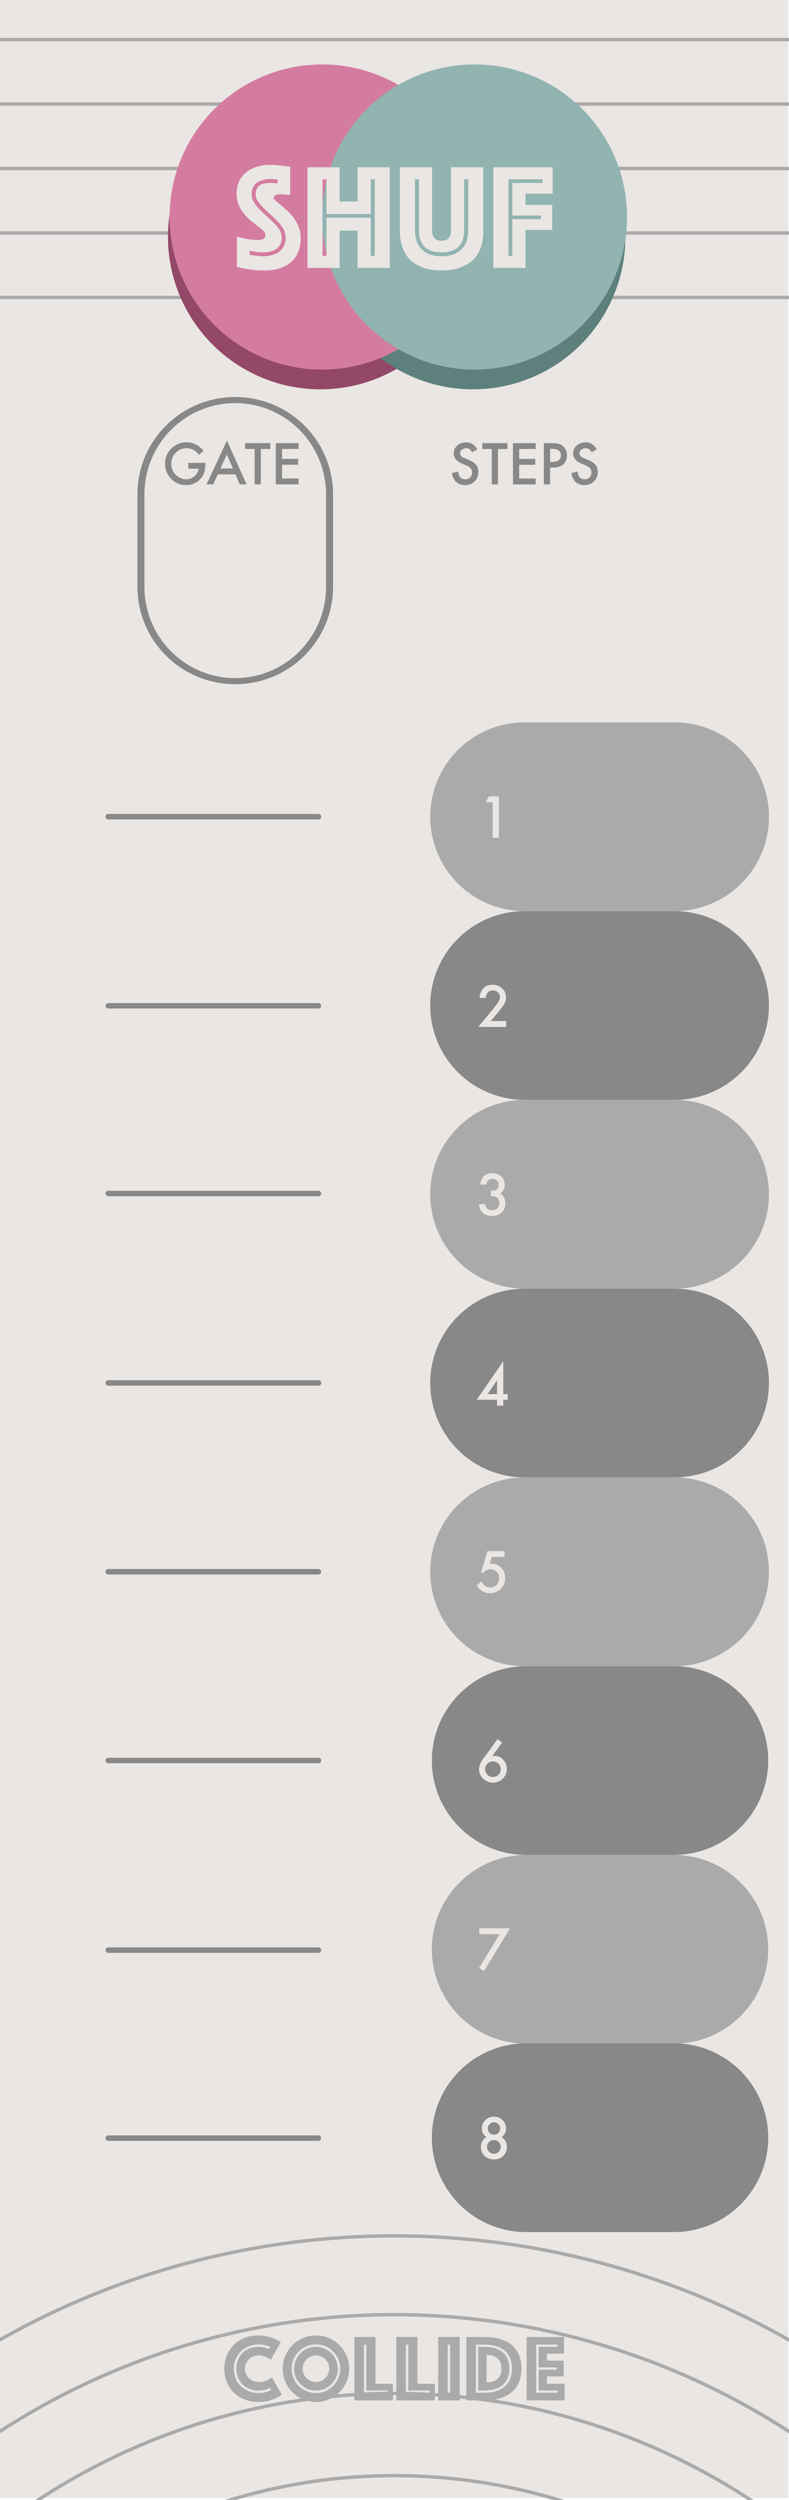 <?xml version="1.0" encoding="UTF-8" standalone="no"?>
<!DOCTYPE svg PUBLIC "-//W3C//DTD SVG 1.1//EN" "http://www.w3.org/Graphics/SVG/1.1/DTD/svg11.dtd">
<svg width="100%" height="100%" viewBox="0 0 120 380" version="1.1" xmlns="http://www.w3.org/2000/svg" xmlns:xlink="http://www.w3.org/1999/xlink" xml:space="preserve" xmlns:serif="http://www.serif.com/" style="fill-rule:evenodd;clip-rule:evenodd;stroke-linecap:round;stroke-linejoin:round;stroke-miterlimit:1.5;">
    <g id="background">
        <g transform="matrix(0.25,0,0,0.25,-1.19228e-14,0)">
            <rect x="0" y="0" width="479.528" height="1518.9" style="fill:rgb(234,230,227);"/>
        </g>
        <g transform="matrix(0.25,0,0,0.25,-1.25594e-15,-1.98)">
            <path d="M0,32L479.528,32" style="fill:none;stroke:rgb(170,170,170);stroke-width:2.08px;"/>
            <g transform="matrix(1,0,0,1,0,39.193)">
                <path d="M0,32L479.528,32" style="fill:none;stroke:rgb(170,170,170);stroke-width:2.08px;"/>
            </g>
            <g transform="matrix(1,0,0,1,0,78.386)">
                <path d="M0,32L479.528,32" style="fill:none;stroke:rgb(170,170,170);stroke-width:2.08px;"/>
            </g>
            <g transform="matrix(1,0,0,1,0,117.579)">
                <path d="M0,32L479.528,32" style="fill:none;stroke:rgb(170,170,170);stroke-width:2.08px;"/>
            </g>
            <g transform="matrix(1,0,0,1,0,156.773)">
                <path d="M0,32L479.528,32" style="fill:none;stroke:rgb(170,170,170);stroke-width:2.08px;"/>
            </g>
        </g>
        <g transform="matrix(0.25,0,0,0.25,39.044,86.091)">
            <g transform="matrix(0.869,0,0,0.869,241.926,574.305)">
                <circle cx="-182" cy="1072" r="397" style="fill:none;stroke:rgb(170,170,170);stroke-width:2.4px;"/>
            </g>
            <g transform="matrix(0.995,0,0,0.995,264.848,439.293)">
                <circle cx="-182" cy="1072" r="397" style="fill:none;stroke:rgb(170,170,170);stroke-width:2.09px;"/>
            </g>
            <g transform="matrix(1.111,0,0,1.111,285.935,313.087)">
                <circle cx="-182" cy="1072" r="397" style="fill:none;stroke:rgb(170,170,170);stroke-width:1.88px;"/>
            </g>
            <g transform="matrix(1.227,0,0,1.227,307.023,186.88)">
                <circle cx="-182" cy="1072" r="397" style="fill:none;stroke:rgb(170,170,170);stroke-width:1.7px;"/>
            </g>
        </g>
        <g transform="matrix(0.25,0,0,0.25,0.641,-13.754)">
            <g transform="matrix(1,0,0,1,-1,8)">
                <g transform="matrix(1,0,0,1,6.206,-24.898)">
                    <circle cx="187.171" cy="215.865" r="92.774" style="fill:rgb(147,72,103);"/>
                </g>
                <g transform="matrix(1,0,0,1,98.98,-24.898)">
                    <circle cx="187.171" cy="215.865" r="92.774" style="fill:rgb(93,128,125);"/>
                </g>
            </g>
            <g transform="matrix(1,0,0,1,0,-4)">
                <g transform="matrix(1,0,0,1,6.206,-24.898)">
                    <circle cx="187.171" cy="215.865" r="92.774" style="fill:rgb(212,124,160);"/>
                </g>
                <g transform="matrix(1,0,0,1,98.98,-24.898)">
                    <circle cx="187.171" cy="215.865" r="92.774" style="fill:rgb(145,180,177);"/>
                </g>
            </g>
        </g>
        <g transform="matrix(0.289,0,0,0.289,11.123,62.354)">
            <g transform="matrix(50,0,0,50,78.576,1046.78)">
                <path d="M0.146,-0.333C0.146,-0.365 0.152,-0.395 0.163,-0.423C0.173,-0.451 0.189,-0.475 0.209,-0.496C0.229,-0.517 0.253,-0.533 0.282,-0.545C0.311,-0.557 0.343,-0.563 0.378,-0.563C0.395,-0.563 0.411,-0.562 0.425,-0.56C0.438,-0.557 0.45,-0.554 0.459,-0.551C0.47,-0.548 0.48,-0.544 0.488,-0.539L0.502,-0.563C0.491,-0.568 0.48,-0.572 0.468,-0.576C0.457,-0.579 0.444,-0.582 0.429,-0.585C0.414,-0.588 0.397,-0.589 0.378,-0.589C0.344,-0.589 0.312,-0.583 0.281,-0.571C0.25,-0.559 0.222,-0.542 0.199,-0.52C0.175,-0.497 0.156,-0.47 0.142,-0.439C0.127,-0.407 0.12,-0.372 0.12,-0.333C0.12,-0.294 0.127,-0.258 0.141,-0.227C0.154,-0.196 0.173,-0.169 0.197,-0.147C0.221,-0.124 0.249,-0.107 0.281,-0.095C0.313,-0.083 0.347,-0.077 0.383,-0.077C0.403,-0.077 0.421,-0.079 0.437,-0.082C0.453,-0.085 0.467,-0.089 0.478,-0.093C0.491,-0.098 0.502,-0.103 0.512,-0.109L0.498,-0.133C0.489,-0.127 0.479,-0.122 0.468,-0.118C0.458,-0.114 0.446,-0.111 0.432,-0.108C0.418,-0.105 0.402,-0.103 0.383,-0.103C0.346,-0.103 0.313,-0.109 0.284,-0.121C0.255,-0.133 0.23,-0.149 0.21,-0.17C0.189,-0.191 0.173,-0.215 0.163,-0.243C0.152,-0.271 0.146,-0.301 0.146,-0.333ZM0.02,-0.333C0.02,-0.386 0.029,-0.435 0.048,-0.478C0.067,-0.521 0.092,-0.557 0.124,-0.588C0.156,-0.619 0.193,-0.642 0.236,-0.659C0.279,-0.675 0.324,-0.683 0.372,-0.683C0.41,-0.683 0.444,-0.679 0.474,-0.672C0.503,-0.665 0.529,-0.656 0.55,-0.647C0.575,-0.636 0.596,-0.625 0.614,-0.612L0.509,-0.427C0.498,-0.435 0.487,-0.443 0.474,-0.45C0.463,-0.455 0.449,-0.46 0.434,-0.466C0.418,-0.471 0.4,-0.473 0.38,-0.473C0.359,-0.473 0.34,-0.469 0.323,-0.462C0.306,-0.455 0.291,-0.445 0.278,-0.432C0.265,-0.419 0.254,-0.405 0.247,-0.388C0.24,-0.371 0.236,-0.352 0.236,-0.333C0.236,-0.314 0.24,-0.296 0.248,-0.279C0.255,-0.262 0.266,-0.247 0.279,-0.234C0.292,-0.221 0.308,-0.211 0.326,-0.204C0.344,-0.197 0.364,-0.193 0.385,-0.193C0.406,-0.193 0.425,-0.196 0.442,-0.201C0.459,-0.206 0.473,-0.212 0.484,-0.219C0.497,-0.226 0.509,-0.235 0.519,-0.245L0.624,-0.06C0.606,-0.045 0.585,-0.032 0.56,-0.021C0.539,-0.012 0.513,-0.003 0.483,0.005C0.453,0.013 0.419,0.017 0.38,0.017C0.328,0.017 0.28,0.009 0.236,-0.009C0.192,-0.026 0.154,-0.049 0.122,-0.08C0.09,-0.111 0.065,-0.148 0.047,-0.191C0.029,-0.234 0.02,-0.281 0.02,-0.333Z" style="fill:rgb(170,170,170);fill-rule:nonzero;"/>
            </g>
            <g transform="matrix(50,0,0,50,109.276,1046.78)">
                <path d="M0.02,-0.333C0.02,-0.381 0.029,-0.426 0.048,-0.469C0.066,-0.512 0.091,-0.549 0.123,-0.581C0.154,-0.612 0.191,-0.637 0.234,-0.656C0.277,-0.674 0.322,-0.683 0.37,-0.683C0.418,-0.683 0.463,-0.674 0.506,-0.656C0.549,-0.637 0.586,-0.612 0.618,-0.581C0.649,-0.549 0.674,-0.512 0.693,-0.469C0.711,-0.426 0.72,-0.381 0.72,-0.333C0.72,-0.285 0.711,-0.24 0.693,-0.197C0.674,-0.154 0.649,-0.117 0.618,-0.086C0.586,-0.054 0.549,-0.029 0.506,-0.011C0.463,0.008 0.418,0.017 0.37,0.017C0.322,0.017 0.277,0.008 0.234,-0.011C0.191,-0.029 0.154,-0.054 0.123,-0.086C0.091,-0.117 0.066,-0.154 0.048,-0.197C0.029,-0.24 0.02,-0.285 0.02,-0.333ZM0.114,-0.333C0.114,-0.298 0.121,-0.265 0.134,-0.234C0.147,-0.203 0.166,-0.175 0.189,-0.152C0.212,-0.129 0.24,-0.11 0.271,-0.097C0.302,-0.084 0.335,-0.077 0.37,-0.077C0.405,-0.077 0.439,-0.084 0.47,-0.097C0.501,-0.11 0.528,-0.129 0.551,-0.152C0.574,-0.175 0.593,-0.203 0.606,-0.234C0.619,-0.265 0.626,-0.298 0.626,-0.333C0.626,-0.368 0.619,-0.401 0.606,-0.433C0.593,-0.464 0.574,-0.491 0.551,-0.514C0.528,-0.537 0.501,-0.556 0.47,-0.569C0.439,-0.582 0.405,-0.589 0.37,-0.589C0.335,-0.589 0.302,-0.582 0.271,-0.569C0.24,-0.556 0.212,-0.537 0.189,-0.514C0.166,-0.491 0.147,-0.464 0.134,-0.433C0.121,-0.401 0.114,-0.368 0.114,-0.333ZM0.23,-0.333C0.23,-0.314 0.234,-0.296 0.241,-0.279C0.248,-0.262 0.258,-0.247 0.271,-0.234C0.284,-0.221 0.299,-0.211 0.316,-0.204C0.333,-0.197 0.351,-0.193 0.37,-0.193C0.389,-0.193 0.408,-0.197 0.425,-0.204C0.442,-0.211 0.456,-0.221 0.469,-0.234C0.482,-0.247 0.492,-0.262 0.499,-0.279C0.506,-0.296 0.51,-0.314 0.51,-0.333C0.51,-0.352 0.506,-0.371 0.499,-0.388C0.492,-0.405 0.482,-0.419 0.469,-0.432C0.456,-0.445 0.442,-0.455 0.425,-0.462C0.408,-0.469 0.389,-0.473 0.37,-0.473C0.351,-0.473 0.333,-0.469 0.316,-0.462C0.299,-0.455 0.284,-0.445 0.271,-0.432C0.258,-0.419 0.248,-0.405 0.241,-0.388C0.234,-0.371 0.23,-0.352 0.23,-0.333ZM0.37,-0.103C0.338,-0.103 0.308,-0.109 0.281,-0.121C0.253,-0.133 0.229,-0.15 0.208,-0.171C0.187,-0.192 0.17,-0.216 0.158,-0.244C0.146,-0.271 0.14,-0.301 0.14,-0.333C0.14,-0.365 0.146,-0.395 0.158,-0.423C0.17,-0.45 0.187,-0.474 0.208,-0.496C0.229,-0.517 0.253,-0.533 0.281,-0.545C0.308,-0.557 0.338,-0.563 0.37,-0.563C0.402,-0.563 0.432,-0.557 0.46,-0.545C0.487,-0.533 0.511,-0.517 0.533,-0.496C0.554,-0.474 0.57,-0.45 0.582,-0.423C0.594,-0.395 0.6,-0.365 0.6,-0.333C0.6,-0.301 0.594,-0.271 0.582,-0.244C0.57,-0.216 0.554,-0.192 0.533,-0.171C0.511,-0.15 0.487,-0.133 0.46,-0.121C0.432,-0.109 0.402,-0.103 0.37,-0.103Z" style="fill:rgb(170,170,170);fill-rule:nonzero;"/>
            </g>
            <g transform="matrix(50,0,0,50,146.276,1046.78)">
                <path d="M0.035,-0.667L0.257,-0.667L0.257,-0.175L0.441,-0.175L0.441,0L0.035,0L0.035,-0.667ZM0.385,-0.08L0.385,-0.104L0.161,-0.104L0.161,-0.587L0.135,-0.587L0.135,-0.08L0.385,-0.08Z" style="fill:rgb(170,170,170);fill-rule:nonzero;"/>
            </g>
            <g transform="matrix(50,0,0,50,168.326,1046.78)">
                <path d="M0.035,-0.667L0.257,-0.667L0.257,-0.175L0.441,-0.175L0.441,0L0.035,0L0.035,-0.667ZM0.385,-0.08L0.385,-0.104L0.161,-0.104L0.161,-0.587L0.135,-0.587L0.135,-0.08L0.385,-0.08Z" style="fill:rgb(170,170,170);fill-rule:nonzero;"/>
            </g>
            <g transform="matrix(50,0,0,50,190.376,1046.78)">
                <path d="M0.035,-0.667L0.261,-0.667L0.261,0L0.035,0L0.035,-0.667ZM0.161,-0.08L0.161,-0.587L0.135,-0.587L0.135,-0.08L0.161,-0.08Z" style="fill:rgb(170,170,170);fill-rule:nonzero;"/>
            </g>
            <g transform="matrix(50,0,0,50,205.176,1046.78)">
                <path d="M0.035,0L0.035,-0.667L0.22,-0.667C0.283,-0.667 0.339,-0.66 0.388,-0.646C0.437,-0.632 0.478,-0.611 0.512,-0.583C0.545,-0.555 0.571,-0.52 0.589,-0.479C0.606,-0.437 0.615,-0.389 0.615,-0.334C0.615,-0.279 0.606,-0.231 0.589,-0.19C0.571,-0.148 0.545,-0.113 0.512,-0.085C0.478,-0.057 0.437,-0.036 0.388,-0.022C0.339,-0.007 0.283,0 0.22,0L0.035,0ZM0.161,-0.104L0.161,-0.563L0.22,-0.563C0.305,-0.563 0.371,-0.544 0.418,-0.506C0.464,-0.467 0.488,-0.41 0.488,-0.334C0.488,-0.258 0.464,-0.201 0.418,-0.162C0.371,-0.123 0.305,-0.104 0.22,-0.104L0.161,-0.104ZM0.135,-0.08L0.22,-0.08C0.317,-0.08 0.391,-0.102 0.441,-0.147C0.49,-0.191 0.515,-0.253 0.515,-0.334C0.515,-0.415 0.49,-0.477 0.441,-0.521C0.391,-0.565 0.317,-0.587 0.22,-0.587L0.135,-0.587L0.135,-0.08ZM0.248,-0.19C0.298,-0.19 0.337,-0.202 0.364,-0.226C0.391,-0.249 0.405,-0.285 0.405,-0.334C0.405,-0.383 0.391,-0.419 0.364,-0.442C0.337,-0.465 0.298,-0.477 0.248,-0.477L0.248,-0.19Z" style="fill:rgb(170,170,170);fill-rule:nonzero;"/>
            </g>
            <g transform="matrix(50,0,0,50,236.926,1046.78)">
                <path d="M0.035,-0.667L0.428,-0.667L0.428,-0.492L0.248,-0.492L0.248,-0.418L0.425,-0.418L0.425,-0.252L0.248,-0.252L0.248,-0.175L0.435,-0.175L0.435,0L0.035,0L0.035,-0.667ZM0.361,-0.08L0.361,-0.104L0.161,-0.104L0.161,-0.323L0.351,-0.323L0.351,-0.347L0.161,-0.347L0.161,-0.563L0.361,-0.563L0.361,-0.587L0.135,-0.587L0.135,-0.08L0.361,-0.08Z" style="fill:rgb(170,170,170);fill-rule:nonzero;"/>
            </g>
        </g>
        <g transform="matrix(0.095,0,0,0.095,26.087,-72.141)">
            <g transform="matrix(241.379,0,0,241.379,100.602,1188)">
                <path d="M0.101,-0.087C0.11,-0.085 0.12,-0.083 0.131,-0.082C0.14,-0.081 0.15,-0.08 0.161,-0.079C0.171,-0.078 0.181,-0.077 0.192,-0.077C0.211,-0.077 0.229,-0.079 0.247,-0.084C0.264,-0.088 0.28,-0.095 0.294,-0.105C0.308,-0.115 0.319,-0.128 0.328,-0.144C0.336,-0.159 0.34,-0.178 0.34,-0.201C0.34,-0.22 0.335,-0.239 0.326,-0.256C0.316,-0.273 0.304,-0.29 0.289,-0.306C0.274,-0.322 0.258,-0.337 0.241,-0.352C0.224,-0.367 0.208,-0.382 0.193,-0.397C0.178,-0.411 0.165,-0.427 0.156,-0.442C0.146,-0.456 0.141,-0.472 0.141,-0.488C0.141,-0.512 0.149,-0.531 0.164,-0.544C0.179,-0.557 0.204,-0.563 0.238,-0.563C0.243,-0.563 0.249,-0.563 0.255,-0.563C0.26,-0.562 0.266,-0.562 0.271,-0.561C0.276,-0.56 0.282,-0.56 0.287,-0.56L0.287,-0.586C0.282,-0.586 0.277,-0.586 0.272,-0.587C0.267,-0.588 0.262,-0.588 0.257,-0.589C0.251,-0.589 0.245,-0.589 0.239,-0.589C0.203,-0.589 0.173,-0.581 0.15,-0.565C0.127,-0.548 0.115,-0.523 0.115,-0.488C0.115,-0.469 0.12,-0.452 0.13,-0.436C0.139,-0.419 0.152,-0.403 0.167,-0.388C0.182,-0.372 0.198,-0.357 0.215,-0.342C0.232,-0.327 0.247,-0.313 0.263,-0.298C0.278,-0.283 0.29,-0.267 0.3,-0.251C0.309,-0.235 0.314,-0.218 0.314,-0.201C0.314,-0.169 0.303,-0.145 0.282,-0.128C0.26,-0.111 0.23,-0.103 0.192,-0.103C0.169,-0.103 0.149,-0.105 0.13,-0.108C0.12,-0.109 0.11,-0.111 0.101,-0.113L0.101,-0.087ZM0.017,-0.207C0.032,-0.202 0.047,-0.199 0.063,-0.196C0.076,-0.193 0.092,-0.19 0.109,-0.188C0.126,-0.186 0.143,-0.185 0.16,-0.185C0.191,-0.185 0.206,-0.196 0.206,-0.219C0.206,-0.228 0.201,-0.237 0.192,-0.246C0.183,-0.255 0.171,-0.265 0.157,-0.276C0.142,-0.286 0.127,-0.299 0.111,-0.312C0.094,-0.325 0.079,-0.341 0.065,-0.358C0.05,-0.375 0.038,-0.395 0.029,-0.417C0.02,-0.438 0.015,-0.463 0.015,-0.491C0.015,-0.522 0.021,-0.55 0.032,-0.574C0.043,-0.598 0.059,-0.618 0.079,-0.634C0.099,-0.65 0.123,-0.662 0.15,-0.671C0.177,-0.679 0.205,-0.683 0.236,-0.683C0.252,-0.683 0.268,-0.682 0.284,-0.681C0.3,-0.679 0.314,-0.677 0.327,-0.676C0.342,-0.674 0.356,-0.672 0.37,-0.67L0.37,-0.483L0.334,-0.487C0.327,-0.488 0.32,-0.488 0.313,-0.488C0.309,-0.488 0.304,-0.488 0.298,-0.488C0.292,-0.487 0.286,-0.486 0.281,-0.485C0.276,-0.484 0.271,-0.481 0.267,-0.478C0.263,-0.475 0.261,-0.47 0.261,-0.464C0.261,-0.459 0.266,-0.452 0.275,-0.444C0.284,-0.436 0.295,-0.427 0.308,-0.416C0.321,-0.405 0.335,-0.393 0.351,-0.379C0.366,-0.365 0.381,-0.349 0.394,-0.331C0.407,-0.313 0.418,-0.293 0.427,-0.27C0.436,-0.247 0.44,-0.222 0.44,-0.194C0.44,-0.165 0.435,-0.137 0.426,-0.112C0.417,-0.086 0.402,-0.064 0.383,-0.045C0.363,-0.025 0.338,-0.011 0.307,0.001C0.276,0.012 0.24,0.017 0.198,0.017C0.173,0.017 0.149,0.016 0.128,0.014C0.106,0.011 0.087,0.008 0.07,0.005C0.051,0.002 0.033,-0.002 0.017,-0.007L0.017,-0.207Z" style="fill:rgb(234,230,227);fill-rule:nonzero;"/>
            </g>
            <g transform="matrix(241.379,0,0,241.379,209.223,1188)">
                <path d="M0.035,-0.667L0.248,-0.667L0.248,-0.44L0.367,-0.44L0.367,-0.667L0.581,-0.667L0.581,0L0.367,0L0.367,-0.247L0.248,-0.247L0.248,0L0.035,0L0.035,-0.667ZM0.161,-0.08L0.161,-0.333L0.455,-0.333L0.455,-0.08L0.481,-0.08L0.481,-0.587L0.455,-0.587L0.455,-0.357L0.161,-0.357L0.161,-0.587L0.135,-0.587L0.135,-0.08L0.161,-0.08Z" style="fill:rgb(234,230,227);fill-rule:nonzero;"/>
            </g>
            <g transform="matrix(241.379,0,0,241.379,357.913,1188)">
                <path d="M0.308,0.017C0.266,0.017 0.228,0.012 0.194,0.001C0.16,-0.01 0.131,-0.026 0.107,-0.047C0.083,-0.068 0.065,-0.095 0.052,-0.128C0.039,-0.161 0.032,-0.199 0.032,-0.243L0.032,-0.667L0.245,-0.667L0.245,-0.252C0.245,-0.229 0.25,-0.211 0.26,-0.199C0.269,-0.186 0.285,-0.18 0.308,-0.18C0.331,-0.18 0.347,-0.186 0.357,-0.199C0.366,-0.211 0.371,-0.229 0.371,-0.252L0.371,-0.667L0.585,-0.667L0.585,-0.243C0.585,-0.199 0.579,-0.161 0.566,-0.128C0.553,-0.095 0.534,-0.068 0.51,-0.047C0.485,-0.026 0.456,-0.01 0.422,0.001C0.388,0.012 0.35,0.017 0.308,0.017ZM0.308,-0.103C0.208,-0.103 0.158,-0.152 0.158,-0.25L0.158,-0.587L0.132,-0.587L0.132,-0.25C0.132,-0.194 0.147,-0.151 0.178,-0.122C0.208,-0.092 0.251,-0.077 0.308,-0.077C0.365,-0.077 0.408,-0.092 0.439,-0.122C0.47,-0.151 0.485,-0.194 0.485,-0.25L0.485,-0.587L0.458,-0.587L0.458,-0.25C0.458,-0.152 0.408,-0.103 0.308,-0.103Z" style="fill:rgb(234,230,227);fill-rule:nonzero;"/>
            </g>
            <g transform="matrix(241.379,0,0,241.379,506.844,1188)">
                <path d="M0.035,-0.667L0.428,-0.667L0.428,-0.492L0.248,-0.492L0.248,-0.418L0.425,-0.418L0.425,-0.252L0.248,-0.252L0.248,0L0.035,0L0.035,-0.667ZM0.161,-0.08L0.161,-0.323L0.351,-0.323L0.351,-0.347L0.161,-0.347L0.161,-0.563L0.361,-0.563L0.361,-0.587L0.135,-0.587L0.135,-0.08L0.161,-0.08Z" style="fill:rgb(234,230,227);fill-rule:nonzero;"/>
            </g>
        </g>
    </g>
    <g id="panel" transform="matrix(0.25,0,0,0.25,0.016,0)">
        <g transform="matrix(7.57526e-17,-1.237,1.296,7.93494e-17,-965.639,678.419)">
            <path d="M193.377,991.281C193.377,979.537 188.49,968.274 179.791,959.97C171.093,951.665 159.295,947 146.993,947C146.991,947 146.988,947 146.986,947C134.684,947 122.886,951.665 114.188,959.97C105.489,968.274 100.602,979.537 100.602,991.281C100.602,1013.26 100.602,1039.74 100.602,1061.72C100.602,1073.46 105.489,1084.73 114.188,1093.03C122.886,1101.34 134.684,1106 146.986,1106C146.988,1106 146.991,1106 146.993,1106C159.295,1106 171.093,1101.34 179.791,1093.03C188.49,1084.73 193.377,1073.46 193.377,1061.72C193.377,1039.74 193.377,1013.26 193.377,991.281Z" style="fill:rgb(170,170,170);"/>
        </g>
        <g transform="matrix(7.57526e-17,-1.237,1.296,7.93494e-17,-965.639,793.194)">
            <path d="M193.377,991.281C193.377,979.537 188.49,968.274 179.791,959.97C171.093,951.665 159.295,947 146.993,947C146.991,947 146.988,947 146.986,947C134.684,947 122.886,951.665 114.188,959.97C105.489,968.274 100.602,979.537 100.602,991.281C100.602,1013.26 100.602,1039.74 100.602,1061.72C100.602,1073.46 105.489,1084.73 114.188,1093.03C122.886,1101.34 134.684,1106 146.986,1106C146.988,1106 146.991,1106 146.993,1106C159.295,1106 171.093,1101.34 179.791,1093.03C188.49,1084.73 193.377,1073.46 193.377,1061.72C193.377,1039.74 193.377,1013.26 193.377,991.281Z" style="fill:rgb(136,136,136);"/>
        </g>
        <g transform="matrix(7.57526e-17,-1.237,1.296,7.93494e-17,-965.639,907.968)">
            <path d="M193.377,991.281C193.377,979.537 188.49,968.274 179.791,959.97C171.093,951.665 159.295,947 146.993,947C146.991,947 146.988,947 146.986,947C134.684,947 122.886,951.665 114.188,959.97C105.489,968.274 100.602,979.537 100.602,991.281C100.602,1013.26 100.602,1039.74 100.602,1061.72C100.602,1073.46 105.489,1084.73 114.188,1093.03C122.886,1101.34 134.684,1106 146.986,1106C146.988,1106 146.991,1106 146.993,1106C159.295,1106 171.093,1101.34 179.791,1093.03C188.49,1084.73 193.377,1073.46 193.377,1061.72C193.377,1039.74 193.377,1013.26 193.377,991.281Z" style="fill:rgb(170,170,170);"/>
        </g>
        <g transform="matrix(7.57526e-17,-1.237,1.296,7.93494e-17,-965.639,1022.74)">
            <path d="M193.377,991.281C193.377,979.537 188.49,968.274 179.791,959.97C171.093,951.665 159.295,947 146.993,947C146.991,947 146.988,947 146.986,947C134.684,947 122.886,951.665 114.188,959.97C105.489,968.274 100.602,979.537 100.602,991.281C100.602,1013.26 100.602,1039.74 100.602,1061.72C100.602,1073.46 105.489,1084.73 114.188,1093.03C122.886,1101.34 134.684,1106 146.986,1106C146.988,1106 146.991,1106 146.993,1106C159.295,1106 171.093,1101.34 179.791,1093.03C188.49,1084.73 193.377,1073.46 193.377,1061.72C193.377,1039.74 193.377,1013.26 193.377,991.281Z" style="fill:rgb(136,136,136);"/>
        </g>
        <g transform="matrix(7.57526e-17,-1.237,1.296,7.93494e-17,-965.639,1137.52)">
            <path d="M193.377,991.281C193.377,979.537 188.49,968.274 179.791,959.97C171.093,951.665 159.295,947 146.993,947C146.991,947 146.988,947 146.986,947C134.684,947 122.886,951.665 114.188,959.97C105.489,968.274 100.602,979.537 100.602,991.281C100.602,1013.26 100.602,1039.74 100.602,1061.72C100.602,1073.46 105.489,1084.73 114.188,1093.03C122.886,1101.34 134.684,1106 146.986,1106C146.988,1106 146.991,1106 146.993,1106C159.295,1106 171.093,1101.34 179.791,1093.03C188.49,1084.73 193.377,1073.46 193.377,1061.72C193.377,1039.74 193.377,1013.26 193.377,991.281Z" style="fill:rgb(170,170,170);"/>
        </g>
        <g transform="matrix(7.57526e-17,-1.237,1.287,7.88226e-17,-956.122,1252.29)">
            <path d="M193.377,991.577C193.377,979.754 188.49,968.416 179.791,960.056C171.093,951.696 159.295,947 146.993,947C146.991,947 146.988,947 146.986,947C134.684,947 122.886,951.696 114.188,960.056C105.489,968.416 100.602,979.754 100.602,991.577C100.602,1013.4 100.602,1039.6 100.602,1061.42C100.602,1073.25 105.489,1084.58 114.188,1092.94C122.886,1101.3 134.684,1106 146.986,1106C146.988,1106 146.991,1106 146.993,1106C159.295,1106 171.093,1101.3 179.791,1092.94C188.49,1084.58 193.377,1073.25 193.377,1061.42C193.377,1039.6 193.377,1013.4 193.377,991.577Z" style="fill:rgb(136,136,136);"/>
        </g>
        <g transform="matrix(7.57526e-17,-1.237,1.287,7.88226e-17,-956.122,1367.07)">
            <path d="M193.377,991.577C193.377,979.754 188.49,968.416 179.791,960.056C171.093,951.696 159.295,947 146.993,947C146.991,947 146.988,947 146.986,947C134.684,947 122.886,951.696 114.188,960.056C105.489,968.416 100.602,979.754 100.602,991.577C100.602,1013.4 100.602,1039.6 100.602,1061.42C100.602,1073.25 105.489,1084.58 114.188,1092.94C122.886,1101.3 134.684,1106 146.986,1106C146.988,1106 146.991,1106 146.993,1106C159.295,1106 171.093,1101.3 179.791,1092.94C188.49,1084.58 193.377,1073.25 193.377,1061.42C193.377,1039.6 193.377,1013.4 193.377,991.577Z" style="fill:rgb(170,170,170);"/>
        </g>
        <g transform="matrix(7.57526e-17,-1.237,1.287,7.88226e-17,-956.122,1481.6)">
            <path d="M193.377,991.577C193.377,979.754 188.49,968.416 179.791,960.056C171.093,951.696 159.295,947 146.993,947C146.991,947 146.988,947 146.986,947C134.684,947 122.886,951.696 114.188,960.056C105.489,968.416 100.602,979.754 100.602,991.577C100.602,1013.4 100.602,1039.6 100.602,1061.42C100.602,1073.25 105.489,1084.58 114.188,1092.94C122.886,1101.3 134.684,1106 146.986,1106C146.988,1106 146.991,1106 146.993,1106C159.295,1106 171.093,1101.3 179.791,1092.94C188.49,1084.58 193.377,1073.25 193.377,1061.42C193.377,1039.6 193.377,1013.4 193.377,991.577Z" style="fill:rgb(136,136,136);"/>
        </g>
        <g transform="matrix(0.175,0,0,0.175,272.449,379.118)">
            <g transform="matrix(190.725,0,0,190.725,103.823,744.432)">
                <path d="M0.271,-0.647L0.141,-0.647L0.203,-0.754L0.385,-0.754L0.385,0L0.271,0L0.271,-0.647Z" style="fill:rgb(234,230,227);fill-rule:nonzero;"/>
            </g>
        </g>
        <g transform="matrix(0.175,0,0,0.175,271.937,494.104)">
            <g transform="matrix(190.725,0,0,190.725,103.823,744.432)">
                <path d="M0.25,-0.107L0.531,-0.107L0.531,0L0.025,0L0.287,-0.317C0.312,-0.348 0.334,-0.376 0.351,-0.399C0.369,-0.422 0.382,-0.441 0.391,-0.457C0.41,-0.488 0.419,-0.515 0.419,-0.54C0.419,-0.575 0.407,-0.604 0.382,-0.628C0.357,-0.652 0.326,-0.664 0.29,-0.664C0.214,-0.664 0.17,-0.618 0.159,-0.528L0.046,-0.528C0.064,-0.687 0.144,-0.767 0.287,-0.767C0.355,-0.767 0.413,-0.745 0.459,-0.701C0.506,-0.658 0.53,-0.604 0.53,-0.539C0.53,-0.498 0.519,-0.458 0.497,-0.418C0.486,-0.398 0.47,-0.374 0.448,-0.345C0.427,-0.317 0.4,-0.284 0.368,-0.246L0.25,-0.107Z" style="fill:rgb(234,230,227);fill-rule:nonzero;"/>
            </g>
        </g>
        <g transform="matrix(0.175,0,0,0.175,271.782,608.683)">
            <g transform="matrix(190.725,0,0,190.725,103.823,744.432)">
                <path d="M0.259,-0.35L0.259,-0.447C0.307,-0.447 0.339,-0.453 0.356,-0.463C0.386,-0.482 0.4,-0.513 0.4,-0.554C0.4,-0.586 0.39,-0.613 0.368,-0.633C0.347,-0.653 0.319,-0.664 0.286,-0.664C0.254,-0.664 0.23,-0.656 0.212,-0.641C0.196,-0.625 0.183,-0.599 0.175,-0.562L0.062,-0.562C0.074,-0.632 0.098,-0.684 0.134,-0.718C0.171,-0.751 0.222,-0.767 0.287,-0.767C0.353,-0.767 0.407,-0.748 0.449,-0.708C0.49,-0.67 0.511,-0.62 0.511,-0.559C0.511,-0.49 0.484,-0.436 0.429,-0.397C0.492,-0.361 0.523,-0.301 0.523,-0.218C0.523,-0.151 0.5,-0.095 0.455,-0.052C0.409,-0.009 0.351,0.012 0.279,0.012C0.188,0.012 0.121,-0.021 0.077,-0.088C0.059,-0.116 0.047,-0.155 0.042,-0.204L0.152,-0.204C0.158,-0.168 0.172,-0.14 0.195,-0.12C0.218,-0.101 0.247,-0.091 0.284,-0.091C0.32,-0.091 0.351,-0.104 0.375,-0.128C0.399,-0.153 0.411,-0.185 0.411,-0.223C0.411,-0.274 0.393,-0.31 0.357,-0.332C0.336,-0.344 0.303,-0.35 0.259,-0.35Z" style="fill:rgb(234,230,227);fill-rule:nonzero;"/>
            </g>
        </g>
        <g transform="matrix(0.175,0,0,0.175,271.498,724.376)">
            <g transform="matrix(190.725,0,0,190.725,103.823,744.432)">
                <path d="M0.493,-0.21L0.573,-0.21L0.573,-0.107L0.493,-0.107L0.493,0L0.379,0L0.379,-0.107L0.009,-0.107L0.493,-0.81L0.493,-0.21ZM0.379,-0.21L0.379,-0.463L0.206,-0.21L0.379,-0.21Z" style="fill:rgb(234,230,227);fill-rule:nonzero;"/>
            </g>
        </g>
        <g transform="matrix(0.175,0,0,0.175,271.173,838.012)">
            <g transform="matrix(190.725,0,0,190.725,103.823,744.432)">
                <path d="M0.526,-0.647L0.293,-0.647L0.256,-0.522C0.262,-0.523 0.267,-0.524 0.272,-0.524C0.277,-0.524 0.282,-0.524 0.286,-0.524C0.359,-0.524 0.419,-0.5 0.466,-0.45C0.514,-0.401 0.537,-0.338 0.537,-0.261C0.537,-0.182 0.51,-0.116 0.457,-0.065C0.404,-0.014 0.336,0.012 0.255,0.012C0.155,0.012 0.077,-0.035 0.019,-0.128L0.105,-0.201C0.129,-0.161 0.153,-0.132 0.177,-0.116C0.201,-0.099 0.23,-0.091 0.265,-0.091C0.311,-0.091 0.349,-0.107 0.38,-0.139C0.411,-0.172 0.426,-0.212 0.426,-0.259C0.426,-0.307 0.411,-0.346 0.38,-0.377C0.35,-0.409 0.312,-0.424 0.266,-0.424C0.215,-0.424 0.17,-0.402 0.133,-0.357L0.096,-0.357L0.214,-0.754L0.526,-0.754L0.526,-0.647Z" style="fill:rgb(234,230,227);fill-rule:nonzero;"/>
            </g>
        </g>
        <g transform="matrix(0.175,0,0,0.175,271.36,953.226)">
            <g transform="matrix(190.725,0,0,190.725,103.823,744.432)">
                <path d="M0.393,-0.78L0.476,-0.718L0.296,-0.473C0.306,-0.474 0.314,-0.475 0.321,-0.476C0.328,-0.476 0.333,-0.477 0.337,-0.477C0.398,-0.477 0.451,-0.453 0.496,-0.406C0.54,-0.36 0.562,-0.304 0.562,-0.239C0.562,-0.17 0.537,-0.111 0.488,-0.062C0.439,-0.012 0.38,0.012 0.311,0.012C0.242,0.012 0.182,-0.012 0.131,-0.061C0.08,-0.109 0.055,-0.167 0.055,-0.233C0.055,-0.292 0.08,-0.356 0.129,-0.422L0.393,-0.78ZM0.451,-0.232C0.451,-0.272 0.437,-0.306 0.41,-0.333C0.382,-0.361 0.348,-0.375 0.309,-0.375C0.269,-0.375 0.235,-0.362 0.208,-0.334C0.18,-0.306 0.166,-0.273 0.166,-0.233C0.166,-0.194 0.18,-0.16 0.208,-0.133C0.235,-0.105 0.269,-0.091 0.309,-0.091C0.348,-0.091 0.382,-0.105 0.409,-0.133C0.437,-0.161 0.451,-0.194 0.451,-0.232Z" style="fill:rgb(234,230,227);fill-rule:nonzero;"/>
            </g>
        </g>
        <g transform="matrix(0.175,0,0,0.175,271.604,1067.33)">
            <g transform="matrix(190.725,0,0,190.725,103.823,744.432)">
                <path d="M0.424,-0.647L0.052,-0.647L0.052,-0.754L0.614,-0.754L0.138,0.026L0.048,-0.031L0.424,-0.647Z" style="fill:rgb(234,230,227);fill-rule:nonzero;"/>
            </g>
        </g>
        <g transform="matrix(0.175,0,0,0.175,271.913,1182.31)">
            <g transform="matrix(190.725,0,0,190.725,103.823,744.432)">
                <path d="M0.174,-0.392C0.118,-0.431 0.091,-0.484 0.091,-0.552C0.091,-0.613 0.112,-0.664 0.154,-0.705C0.196,-0.746 0.249,-0.767 0.312,-0.767C0.374,-0.767 0.426,-0.746 0.468,-0.705C0.509,-0.664 0.53,-0.613 0.53,-0.551C0.53,-0.486 0.503,-0.434 0.448,-0.393C0.478,-0.376 0.502,-0.353 0.519,-0.321C0.537,-0.29 0.545,-0.255 0.545,-0.216C0.545,-0.149 0.524,-0.094 0.48,-0.052C0.436,-0.009 0.381,0.012 0.313,0.012C0.243,0.012 0.185,-0.009 0.14,-0.052C0.095,-0.095 0.072,-0.149 0.072,-0.214C0.072,-0.299 0.106,-0.358 0.174,-0.392ZM0.198,-0.552C0.198,-0.52 0.209,-0.493 0.23,-0.471C0.253,-0.449 0.279,-0.438 0.311,-0.438C0.341,-0.438 0.368,-0.449 0.39,-0.471C0.412,-0.493 0.423,-0.52 0.423,-0.551C0.423,-0.582 0.412,-0.608 0.39,-0.63C0.368,-0.653 0.341,-0.664 0.311,-0.664C0.28,-0.664 0.253,-0.653 0.231,-0.63C0.209,-0.608 0.198,-0.582 0.198,-0.552ZM0.184,-0.218C0.184,-0.183 0.196,-0.153 0.22,-0.128C0.244,-0.104 0.274,-0.091 0.309,-0.091C0.343,-0.091 0.373,-0.104 0.397,-0.128C0.421,-0.153 0.434,-0.182 0.434,-0.217C0.434,-0.252 0.421,-0.281 0.397,-0.306C0.373,-0.33 0.343,-0.342 0.309,-0.342C0.274,-0.342 0.245,-0.33 0.22,-0.306C0.196,-0.281 0.184,-0.252 0.184,-0.218Z" style="fill:rgb(234,230,227);fill-rule:nonzero;"/>
            </g>
        </g>
        <g transform="matrix(0.153,0,0,0.153,75.018,224.575)">
            <g transform="matrix(217.318,0,0,217.318,154.069,457.049)">
                <path d="M0.478,-0.393L0.79,-0.393L0.79,-0.368C0.79,-0.311 0.783,-0.261 0.77,-0.217C0.757,-0.177 0.735,-0.139 0.704,-0.104C0.634,-0.025 0.545,0.014 0.437,0.014C0.331,0.014 0.241,-0.024 0.166,-0.1C0.09,-0.177 0.053,-0.268 0.053,-0.375C0.053,-0.485 0.091,-0.578 0.167,-0.654C0.244,-0.73 0.337,-0.769 0.447,-0.769C0.506,-0.769 0.561,-0.757 0.612,-0.732C0.661,-0.708 0.709,-0.669 0.756,-0.615L0.675,-0.538C0.613,-0.62 0.538,-0.661 0.449,-0.661C0.369,-0.661 0.302,-0.634 0.248,-0.579C0.194,-0.525 0.167,-0.457 0.167,-0.375C0.167,-0.292 0.197,-0.222 0.257,-0.168C0.314,-0.118 0.375,-0.092 0.44,-0.092C0.496,-0.092 0.547,-0.111 0.591,-0.149C0.636,-0.187 0.661,-0.233 0.666,-0.286L0.478,-0.286L0.478,-0.393Z" style="fill:rgb(136,136,136);fill-rule:nonzero;"/>
            </g>
            <g transform="matrix(217.318,0,0,217.318,329.685,457.049)">
                <path d="M0.533,-0.183L0.21,-0.183L0.126,0L0.004,0L0.377,-0.801L0.737,0L0.612,0L0.533,-0.183ZM0.487,-0.29L0.375,-0.546L0.258,-0.29L0.487,-0.29Z" style="fill:rgb(136,136,136);fill-rule:nonzero;"/>
            </g>
            <g transform="matrix(217.318,0,0,217.318,481.531,457.049)">
                <path d="M0.298,-0.647L0.298,0L0.185,0L0.185,-0.647L0.011,-0.647L0.011,-0.754L0.471,-0.754L0.471,-0.647L0.298,-0.647Z" style="fill:rgb(136,136,136);fill-rule:nonzero;"/>
            </g>
            <g transform="matrix(217.318,0,0,217.318,586.37,457.049)">
                <path d="M0.506,-0.647L0.204,-0.647L0.204,-0.466L0.498,-0.466L0.498,-0.359L0.204,-0.359L0.204,-0.107L0.506,-0.107L0.506,0L0.09,0L0.09,-0.754L0.506,-0.754L0.506,-0.647Z" style="fill:rgb(136,136,136);fill-rule:nonzero;"/>
            </g>
        </g>
        <g transform="matrix(0.153,0,0,0.153,249.542,224.591)">
            <g transform="matrix(217.318,0,0,217.318,154.069,457.049)">
                <path d="M0.517,-0.642L0.424,-0.587C0.407,-0.617 0.391,-0.636 0.375,-0.646C0.359,-0.656 0.338,-0.661 0.312,-0.661C0.28,-0.661 0.254,-0.652 0.233,-0.634C0.213,-0.617 0.202,-0.595 0.202,-0.568C0.202,-0.531 0.229,-0.501 0.284,-0.479L0.359,-0.448C0.421,-0.424 0.465,-0.393 0.494,-0.358C0.522,-0.322 0.536,-0.278 0.536,-0.227C0.536,-0.157 0.513,-0.1 0.467,-0.055C0.42,-0.009 0.362,0.014 0.293,0.014C0.228,0.014 0.174,-0.006 0.131,-0.044C0.089,-0.083 0.063,-0.138 0.053,-0.208L0.168,-0.233C0.173,-0.189 0.182,-0.159 0.195,-0.142C0.219,-0.109 0.253,-0.093 0.298,-0.093C0.333,-0.093 0.363,-0.105 0.386,-0.128C0.41,-0.152 0.421,-0.182 0.421,-0.219C0.421,-0.233 0.419,-0.247 0.415,-0.259C0.411,-0.271 0.405,-0.282 0.396,-0.293C0.388,-0.303 0.376,-0.313 0.363,-0.322C0.349,-0.33 0.333,-0.339 0.314,-0.347L0.241,-0.377C0.138,-0.421 0.086,-0.485 0.086,-0.569C0.086,-0.625 0.108,-0.673 0.151,-0.711C0.195,-0.749 0.249,-0.769 0.313,-0.769C0.4,-0.769 0.468,-0.726 0.517,-0.642Z" style="fill:rgb(136,136,136);fill-rule:nonzero;"/>
            </g>
            <g transform="matrix(217.318,0,0,217.318,283.844,457.049)">
                <path d="M0.298,-0.647L0.298,0L0.185,0L0.185,-0.647L0.011,-0.647L0.011,-0.754L0.471,-0.754L0.471,-0.647L0.298,-0.647Z" style="fill:rgb(136,136,136);fill-rule:nonzero;"/>
            </g>
            <g transform="matrix(217.318,0,0,217.318,388.683,457.049)">
                <path d="M0.506,-0.647L0.204,-0.647L0.204,-0.466L0.498,-0.466L0.498,-0.359L0.204,-0.359L0.204,-0.107L0.506,-0.107L0.506,0L0.09,0L0.09,-0.754L0.506,-0.754L0.506,-0.647Z" style="fill:rgb(136,136,136);fill-rule:nonzero;"/>
            </g>
            <g transform="matrix(217.318,0,0,217.318,511.561,457.049)">
                <path d="M0.204,-0.306L0.204,0L0.09,0L0.09,-0.754L0.219,-0.754C0.282,-0.754 0.33,-0.75 0.362,-0.741C0.395,-0.732 0.424,-0.715 0.448,-0.691C0.492,-0.649 0.513,-0.595 0.513,-0.531C0.513,-0.462 0.49,-0.407 0.444,-0.367C0.398,-0.326 0.335,-0.306 0.257,-0.306L0.204,-0.306ZM0.204,-0.412L0.247,-0.412C0.351,-0.412 0.403,-0.452 0.403,-0.532C0.403,-0.61 0.349,-0.649 0.242,-0.649L0.204,-0.649L0.204,-0.412Z" style="fill:rgb(136,136,136);fill-rule:nonzero;"/>
            </g>
            <g transform="matrix(217.318,0,0,217.318,628.921,457.049)">
                <path d="M0.517,-0.642L0.424,-0.587C0.407,-0.617 0.391,-0.636 0.375,-0.646C0.359,-0.656 0.338,-0.661 0.312,-0.661C0.28,-0.661 0.254,-0.652 0.233,-0.634C0.213,-0.617 0.202,-0.595 0.202,-0.568C0.202,-0.531 0.229,-0.501 0.284,-0.479L0.359,-0.448C0.421,-0.424 0.465,-0.393 0.494,-0.358C0.522,-0.322 0.536,-0.278 0.536,-0.227C0.536,-0.157 0.513,-0.1 0.467,-0.055C0.42,-0.009 0.362,0.014 0.293,0.014C0.228,0.014 0.174,-0.006 0.131,-0.044C0.089,-0.083 0.063,-0.138 0.053,-0.208L0.168,-0.233C0.173,-0.189 0.182,-0.159 0.195,-0.142C0.219,-0.109 0.253,-0.093 0.298,-0.093C0.333,-0.093 0.363,-0.105 0.386,-0.128C0.41,-0.152 0.421,-0.182 0.421,-0.219C0.421,-0.233 0.419,-0.247 0.415,-0.259C0.411,-0.271 0.405,-0.282 0.396,-0.293C0.388,-0.303 0.376,-0.313 0.363,-0.322C0.349,-0.33 0.333,-0.339 0.314,-0.347L0.241,-0.377C0.138,-0.421 0.086,-0.485 0.086,-0.569C0.086,-0.625 0.108,-0.673 0.151,-0.711C0.195,-0.749 0.249,-0.769 0.313,-0.769C0.4,-0.769 0.468,-0.726 0.517,-0.642Z" style="fill:rgb(136,136,136);fill-rule:nonzero;"/>
            </g>
        </g>
        <g transform="matrix(1.237,0,0,1.075,-38.783,-774.787)">
            <path d="M193.377,1000.36C193.377,986.207 188.49,972.635 179.791,962.628C171.093,952.622 159.295,947 146.993,947C146.991,947 146.988,947 146.986,947C134.684,947 122.886,952.622 114.188,962.628C105.489,972.635 100.602,986.207 100.602,1000.36C100.602,1017.2 100.602,1035.8 100.602,1052.64C100.602,1066.79 105.489,1080.37 114.188,1090.37C122.886,1100.38 134.684,1106 146.986,1106C146.988,1106 146.991,1106 146.993,1106C159.295,1106 171.093,1100.38 179.791,1090.37C188.49,1080.37 193.377,1066.79 193.377,1052.64C193.377,1035.8 193.377,1017.2 193.377,1000.36Z" style="fill:none;stroke:rgb(136,136,136);stroke-width:3.45px;"/>
        </g>
        <g transform="matrix(3.997,0,0,3.997,-12.053,-27.98)">
            <path d="M19.476,131.234L51.476,131.234" style="fill:none;stroke:rgb(136,136,136);stroke-width:0.83px;"/>
        </g>
        <g transform="matrix(3.997,0,0,3.997,-12.053,-16.407)">
            <path d="M19.476,157.105L51.476,157.105" style="fill:none;stroke:rgb(136,136,136);stroke-width:0.83px;"/>
        </g>
        <g transform="matrix(3.997,0,0,3.997,-12.053,-5.25)">
            <path d="M19.476,182.872L51.476,182.872" style="fill:none;stroke:rgb(136,136,136);stroke-width:0.83px;"/>
        </g>
        <g transform="matrix(3.997,0,0,3.997,-12.053,6.74)">
            <path d="M19.476,208.691L51.476,208.691" style="fill:none;stroke:rgb(136,136,136);stroke-width:0.83px;"/>
        </g>
        <g transform="matrix(3.997,0,0,3.997,-12.053,17.589)">
            <path d="M19.476,234.691L51.476,234.691" style="fill:none;stroke:rgb(136,136,136);stroke-width:0.83px;"/>
        </g>
        <g transform="matrix(3.997,0,0,3.997,-12.053,29.163)">
            <path d="M19.476,260.51L51.476,260.51" style="fill:none;stroke:rgb(136,136,136);stroke-width:0.83px;"/>
        </g>
        <g transform="matrix(3.997,0,0,3.997,-12.053,40.736)">
            <path d="M19.476,286.46L51.476,286.46" style="fill:none;stroke:rgb(136,136,136);stroke-width:0.83px;"/>
        </g>
        <g transform="matrix(3.997,0,0,3.997,-12.053,51.544)">
            <path d="M19.476,312.358L51.45,312.358" style="fill:none;stroke:rgb(136,136,136);stroke-width:0.83px;"/>
        </g>
    </g>
</svg>
